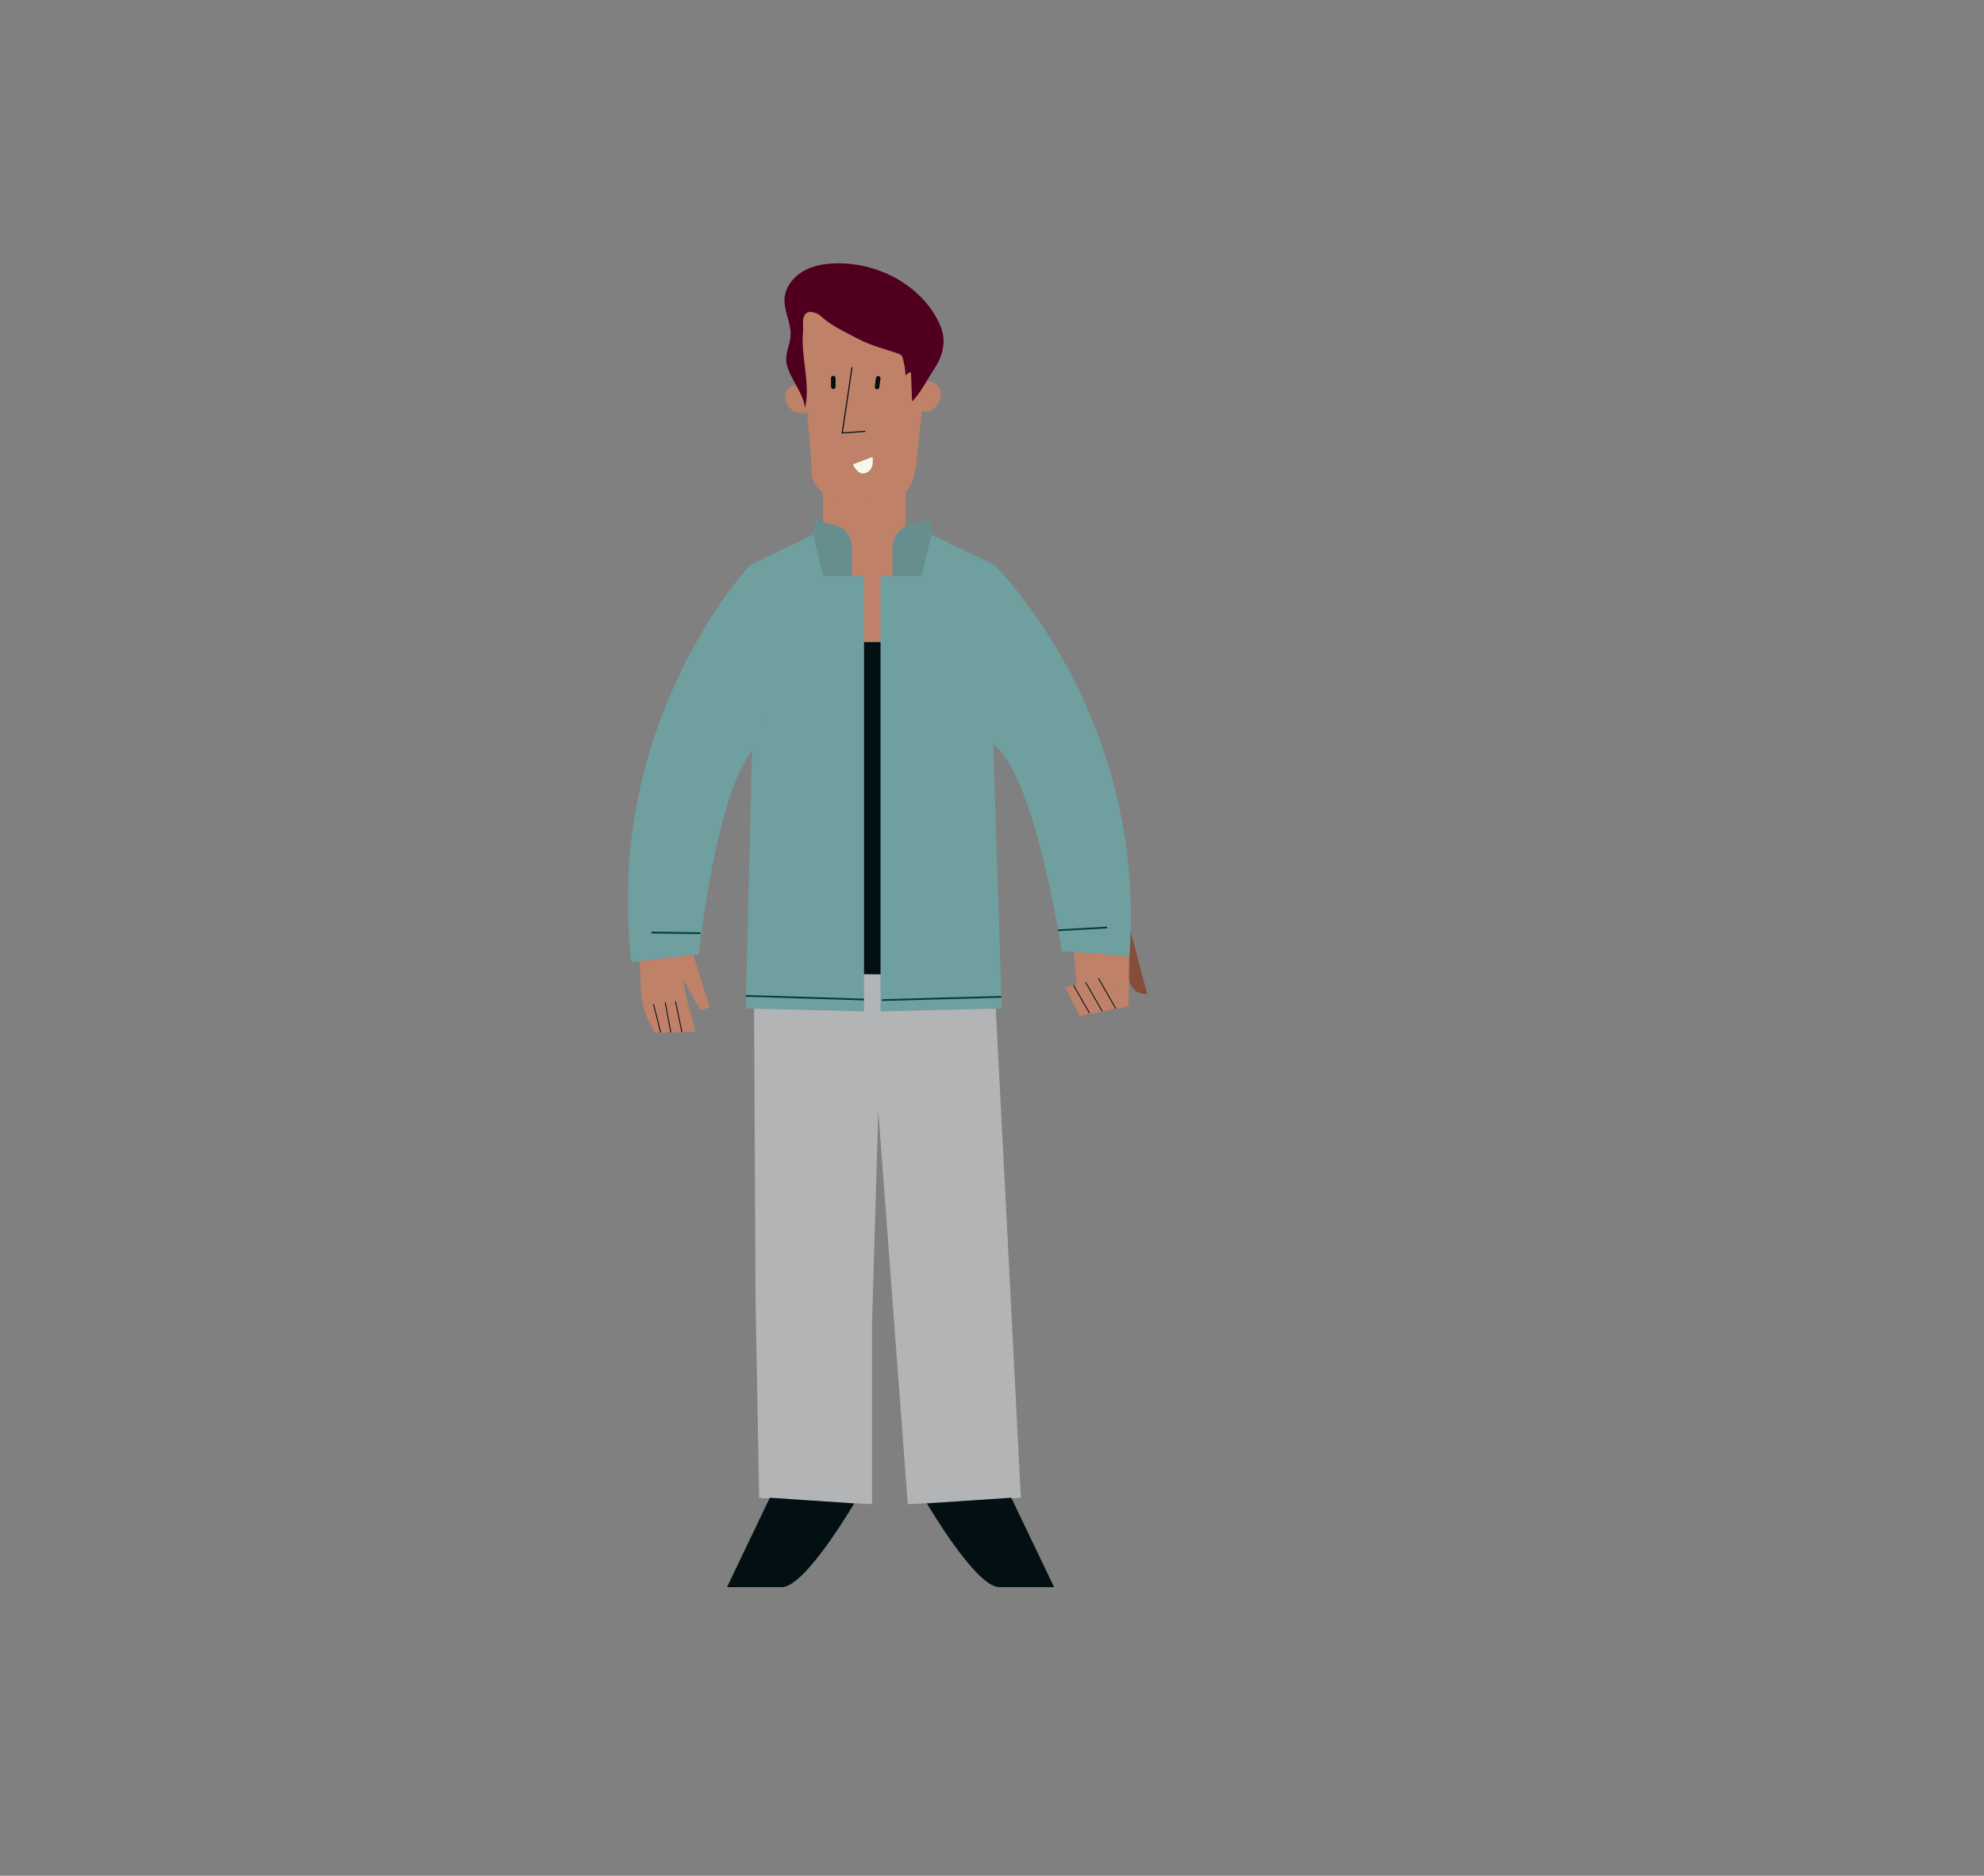 <?xml version="1.0" encoding="UTF-8"?>
<svg width="550px" height="520px" viewBox="0 0 550 520" version="1.1" xmlns="http://www.w3.org/2000/svg" xmlns:xlink="http://www.w3.org/1999/xlink">
    <rect x="0" y="0" width="550" height="520" fill="#808080" stroke="none"/>
    <title>family-picture-LRG</title>
    <defs>
        <polygon id="path-1" points="0 0 39.441 0 39.441 109.906 0 109.906"></polygon>
    </defs>
    <g id="family-picture-LRG" stroke="none" stroke-width="1" fill="none" fill-rule="evenodd">
        <g id="family-picture-male-1-left" transform="translate(174, 73)">
            <polygon id="Fill-1" fill="#021014" points="44 198 98 198 98 105 44 105"></polygon>
            <polygon id="Fill-2" fill="#B3B4B6" points="67.754 198.453 70 217.154 67.744 293.967 67.754 344 36.454 342.283 35.455 287.749 35 198"></polygon>
            <polygon id="Fill-3" fill="#B3B4B6" points="59 197 68.321 219.565 77.653 344 109 342.236 105.349 270.73 101.574 197.458"></polygon>
            <polygon id="Fill-4" fill="#BF8168" points="77 62.496 77 105 54.537 105 54 57"></polygon>
            <g id="Group-66">
                <path d="M62.189,96.061 L62.189,78.736 C62.189,76.241 60.741,73.974 58.477,72.926 L51.728,71.023 L50.604,91.418 L62.189,96.061 Z" id="Fill-5" fill="#668E8E"></path>
                <polygon id="Fill-7" fill="#709FA0" points="51.389 75.224 33.791 83.703 35.067 109.613 32.747 206.575 65.524 207.386 65.524 86.705 54.173 86.705"></polygon>
                <path d="M138.07,180.051 L144,202.494 C144,202.494 139.53,203.476 138.626,197.124" id="Fill-9" fill="#844E39"></path>
                <path d="M73.428,96.061 L73.428,78.736 C73.428,76.241 74.877,73.974 77.14,72.926 L83.889,71.023 L85.013,85.447 L73.428,96.061 Z" id="Fill-11" fill="#668E8E"></path>
                <polygon id="Fill-13" fill="#709FA0" points="84.229 75.224 101.826 83.703 100.55 109.613 103.713 206.575 70.094 207.386 70.094 86.705 81.445 86.705"></polygon>
                <path d="M39.406,342.208 L27.539,367 L42.76,367 C49.238,367 62.794,343.793 62.794,343.793 L39.406,342.208 Z" id="Fill-15" fill="#021014"></path>
                <path d="M106.345,342.208 L118.212,367 C118.212,367 109.469,367 102.991,367 C96.513,367 82.958,343.793 82.958,343.793 L106.345,342.208 Z" id="Fill-17" fill="#021014"></path>
                <polygon id="Fill-19" fill="#BF8168" points="139.278 181.35 138.815 205.944 125.271 208.624 123.102 184.53"></polygon>
                <path d="M101.673,83.664 C101.673,83.664 144.09,125.089 139.106,192.084 L120.288,190.685 C120.288,190.685 111.805,132.962 98.081,131.942 L101.673,83.664 Z" id="Fill-21" fill="#709FA0"></path>
                <line x1="132.886" y1="184.131" x2="119.289" y2="184.899" id="Stroke-23" stroke="#003E3E" stroke-width="0.48"></line>
                <path d="M64.909,3.899 C54.622,2.38 49.475,6.405 48.361,14.45 C47.433,21.142 50.643,47.705 51.067,58.344 C51.089,63.392 58.38,66.711 64.576,66.736 C77.186,66.786 79.505,62.794 80.235,53.437 C81.639,39.696 81.783,39.571 81.783,39.571 C81.783,39.571 81.224,27.786 81.661,21.913 C82.398,12.031 78.543,5.912 64.909,3.899" id="Fill-25" fill="#BF8168"></path>
                <polyline id="Stroke-27" stroke="#021014" stroke-width="0.304" points="62.2 28.8 59.482 47.02 65.875 46.581"></polyline>
                <path d="M82.377,32.658 C83.558,32.512 84.795,32.897 85.686,33.687 C86.097,34.053 86.44,34.508 86.619,35.031 C86.849,35.702 86.795,36.439 86.654,37.136 C86.335,38.721 85.439,40.34 83.91,40.87 C82.976,41.193 81.951,41.064 80.98,40.878 C80.535,40.791 80.08,40.689 79.712,40.426 C78.79,39.768 78.769,38.424 78.904,37.3 C79.186,34.946 79.616,33 82.377,32.658" id="Fill-29" fill="#BF8168"></path>
                <path d="M52.654,36.401 C52.503,37.912 52.11,39.506 50.99,40.533 C50.142,41.31 48.939,41.664 47.797,41.534 C46.654,41.404 45.582,40.808 44.818,39.949 C44.048,39.082 43.578,37.921 43.663,36.765 C43.747,35.607 44.428,34.482 45.472,33.976 C45.871,33.784 46.309,33.683 46.75,33.64 C48.387,33.48 50.082,34.17 51.144,35.424 C51.694,35.566 52.371,35.91 52.654,36.401" id="Fill-31" fill="#BF8168"></path>
                <path d="M53.071,14.221 C56.371,17.295 59.834,18.798 63.817,20.916 C67.507,22.879 71.082,23.622 75.017,25.035 C75.324,25.144 75.644,25.262 75.869,25.497 C76.096,25.735 76.198,26.06 76.287,26.376 C76.722,27.929 76.974,29.534 77.039,31.145 C77.385,30.637 77.94,30.276 78.546,30.167 C78.633,32.109 78.758,36.334 78.844,38.276 C81.082,36.186 83.304,31.788 85.006,29.243 C86.71,26.697 87.832,23.645 87.528,20.597 C87.319,18.509 86.458,16.536 85.401,14.723 C79.873,5.248 68.662,-0.265 57.692,0.01 C54.518,0.089 51.275,0.634 48.543,2.25 C45.811,3.866 43.661,6.697 43.483,9.866 C43.288,13.318 45.37,16.6 45.161,20.052 C45.022,22.334 43.884,24.496 43.946,26.781 C44.061,31.021 48.968,35.902 49.115,40.14 C50.826,33.746 47.928,25.703 48.611,19.12 C48.792,17.376 48.15,15.341 49.305,14.022 C50.461,12.701 53.071,14.221 53.071,14.221" id="Fill-33" fill="#50001E"></path>
                <path d="M69.059,34.918 L69.059,34.918 C68.711,34.873 68.466,34.555 68.51,34.207 L68.818,31.819 C68.864,31.471 69.182,31.225 69.53,31.271 C69.878,31.316 70.124,31.634 70.079,31.982 L69.771,34.369 C69.726,34.717 69.407,34.962 69.059,34.918" id="Fill-35" fill="#021014"></path>
                <path d="M57.019,34.86 L57.019,34.86 C56.667,34.862 56.381,34.58 56.378,34.229 L56.361,31.823 C56.358,31.472 56.641,31.185 56.991,31.182 L56.991,31.182 C57.342,31.18 57.629,31.462 57.632,31.813 L57.65,34.219 C57.652,34.571 57.37,34.858 57.019,34.86" id="Fill-37" fill="#021014"></path>
                <path d="M62.451,55.736 C62.491,55.704 66.722,54.145 67.898,53.682 C68.226,56.23 67.422,57.739 65.684,58.197 C63.682,58.723 62.451,55.736 62.451,55.736" id="Fill-39" fill="#F6F9EA"></path>
                <polygon id="Fill-41" fill="#BF8168" points="138.815 205.944 133.792 197.469 121.335 200.728 125.271 208.625"></polygon>
                <line x1="130.52" y1="198.231" x2="135.329" y2="206.634" id="Stroke-43" stroke="#021014" stroke-width="0.25"></line>
                <line x1="126.946" y1="199.307" x2="131.566" y2="207.378" id="Stroke-45" stroke="#021014" stroke-width="0.25"></line>
                <line x1="123.595" y1="200.136" x2="128.032" y2="207.886" id="Stroke-47" stroke="#021014" stroke-width="0.25"></line>
                <line x1="32.747" y1="203.086" x2="65.524" y2="204.1" id="Stroke-49" stroke="#003E3E" stroke-width="0.48"></line>
                <line x1="70.515" y1="204.254" x2="103.608" y2="203.342" id="Stroke-51" stroke="#003E3E" stroke-width="0.48"></line>
                <path d="M22.723,206.073 C22.723,206.073 18.366,192.881 17.082,187.421 C11.873,185.396 3.038,188.387 3.038,188.387 C3.038,188.387 3.371,195.707 3.623,200.007 C3.822,207.556 5.933,210.312 7.689,213.373 L18.791,212.989 C16.724,204.911 15.099,200.151 15.863,198.939 C18.201,204.015 20.305,207.104 20.305,207.102 C20.305,207.102 22.342,206.366 22.342,206.366" id="Fill-53" fill="#BF8168"></path>
                <line x1="13.253" y1="204.601" x2="15.043" y2="213.118" id="Stroke-55" stroke="#021014" stroke-width="0.25"></line>
                <line x1="10.411" y1="204.879" x2="11.963" y2="213.224" id="Stroke-57" stroke="#021014" stroke-width="0.25"></line>
                <line x1="7.154" y1="205.375" x2="9.158" y2="213.252" id="Stroke-59" stroke="#021014" stroke-width="0.25"></line>
                <g id="Group-63" transform="translate(0, 83.831)">
                    <mask id="mask-2" fill="white">
                        <use xlink:href="#path-1"></use>
                    </mask>
                    <g id="Clip-62"></g>
                    <path d="M33.808,0 C33.808,0 -6.819,43.183 0.999,109.906 L19.741,107.712 C19.741,107.712 25.772,49.682 39.441,48.082 L33.808,0 Z" id="Fill-61" fill="#709FA0" mask="url(#mask-2)"></path>
                </g>
                <line x1="6.589" y1="185.524" x2="20.207" y2="185.716" id="Stroke-64" stroke="#003E3E" stroke-width="0.48"></line>
            </g>
        </g>
    </g>
</svg>